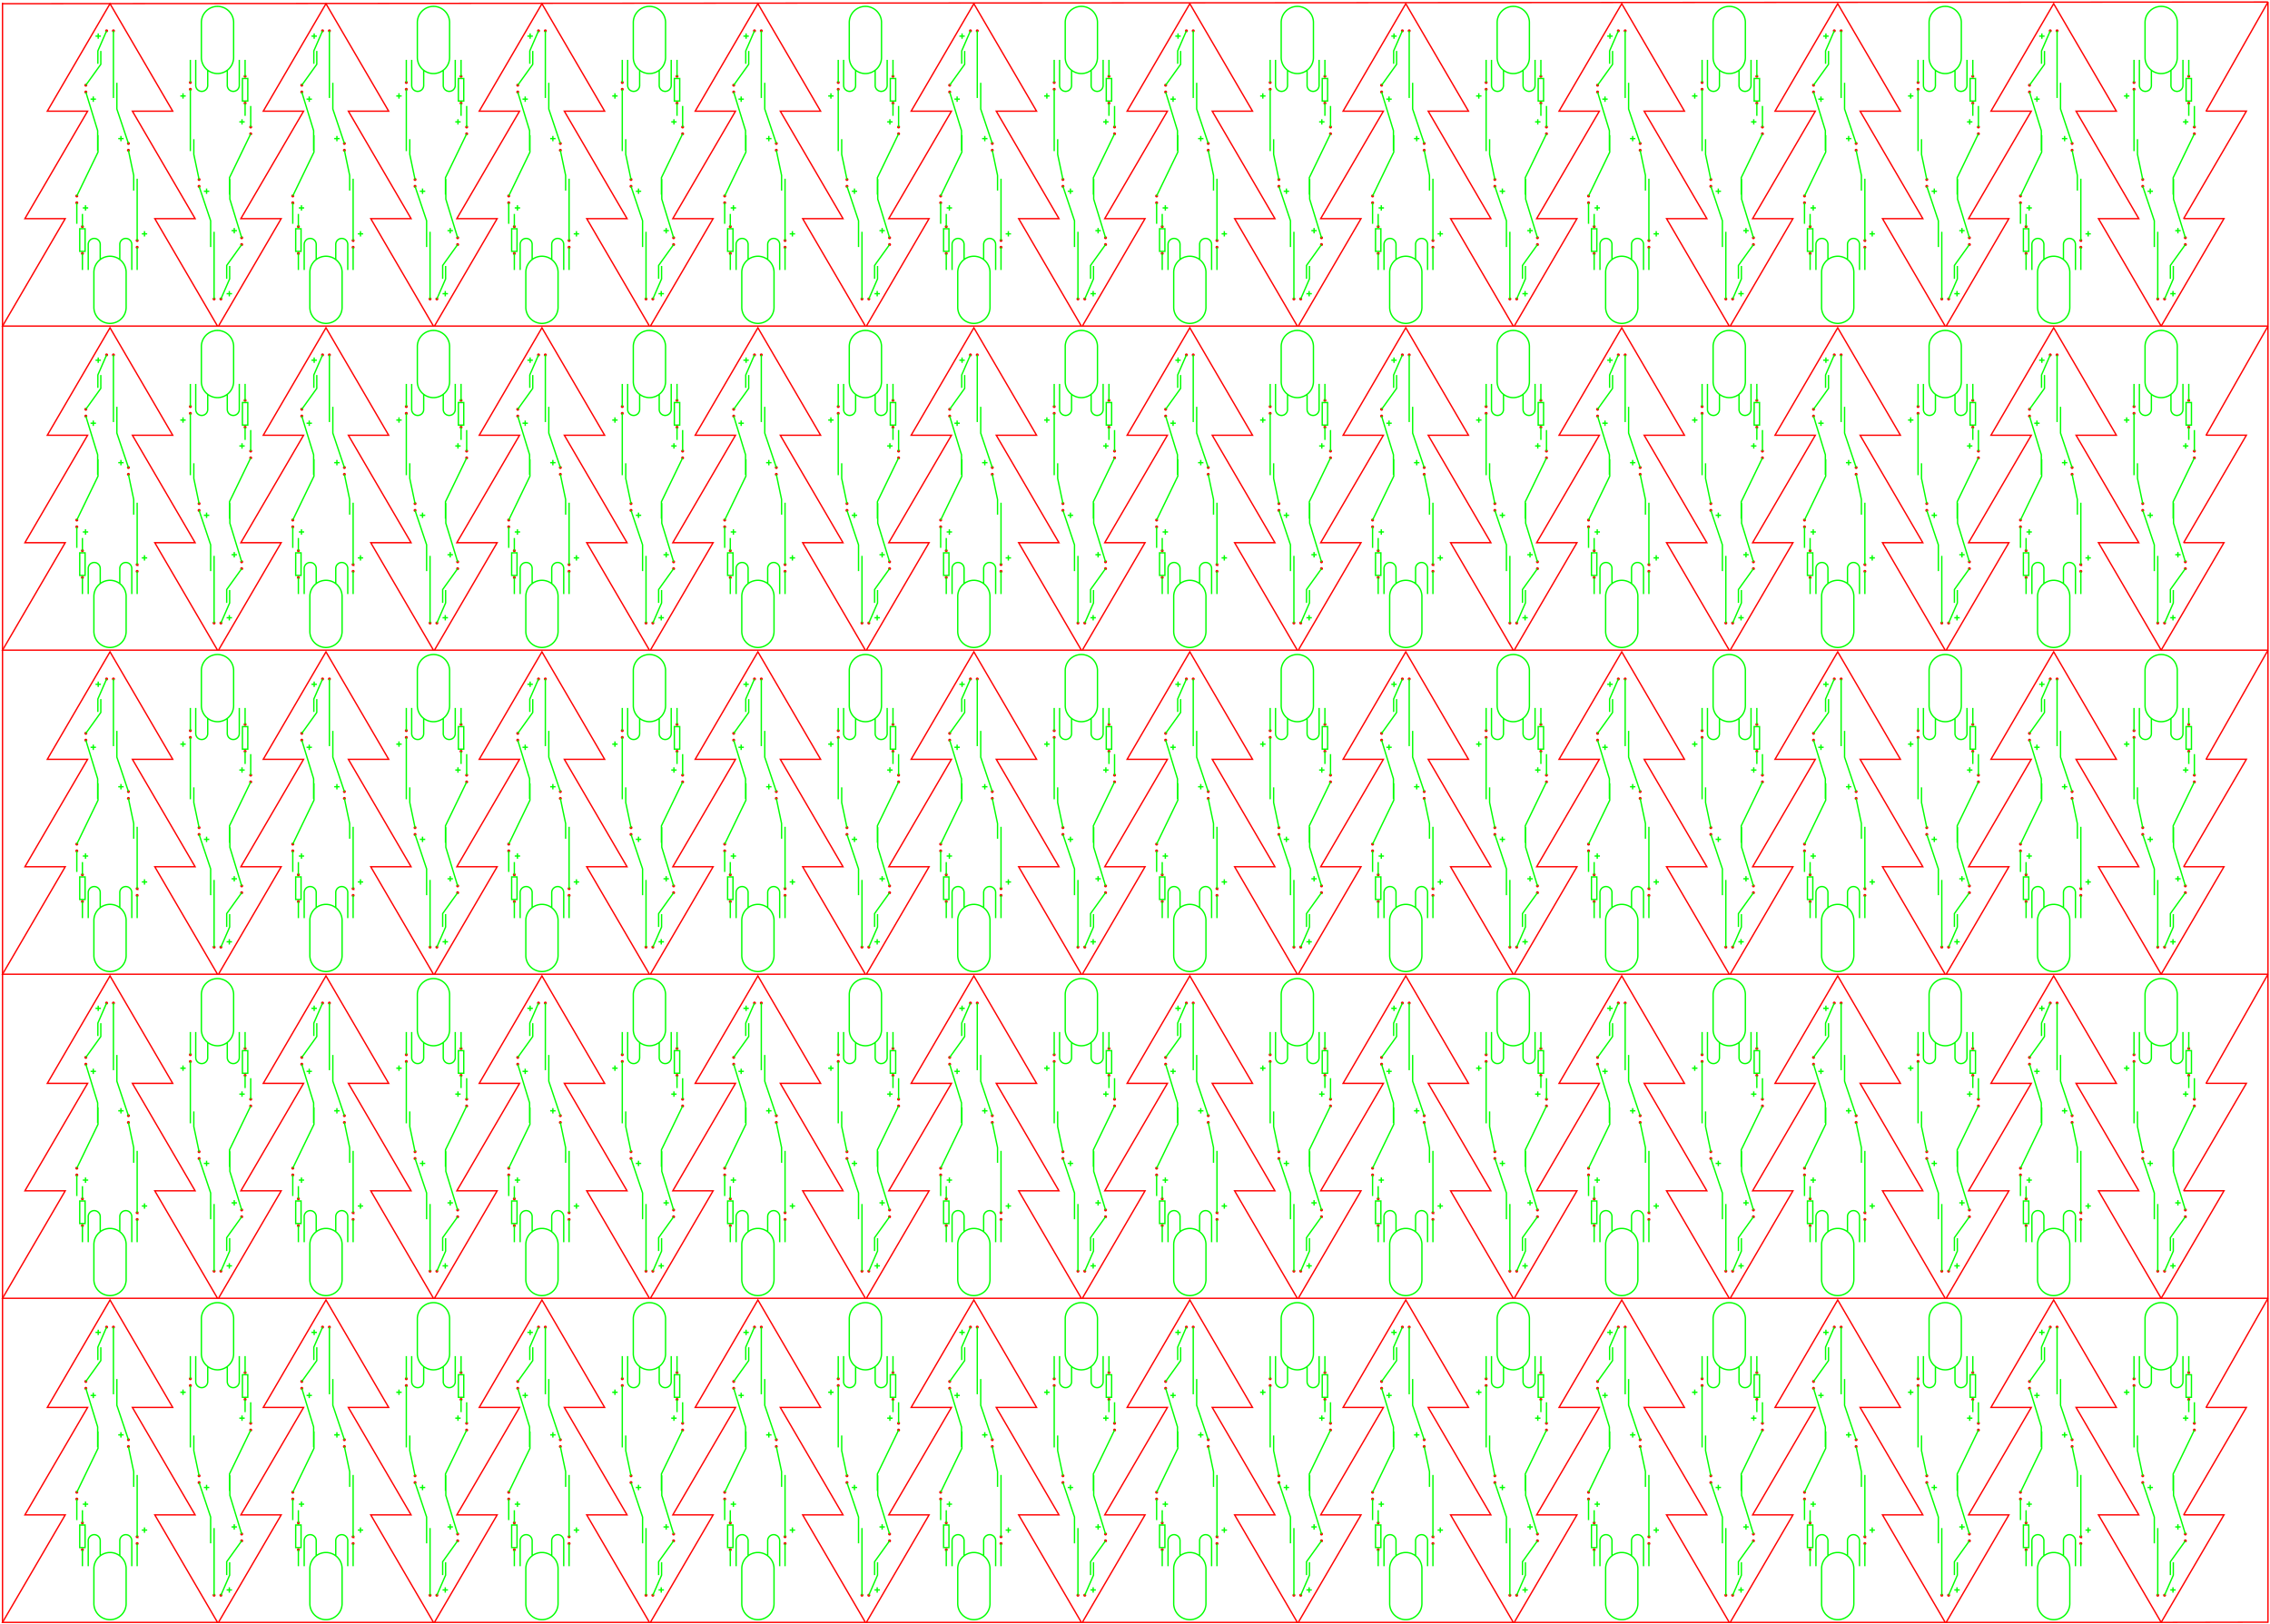 <?xml version="1.0" encoding="UTF-8" standalone="no"?>
<svg
   xmlns:dc="http://purl.org/dc/elements/1.1/"
   xmlns:cc="http://creativecommons.org/ns#"
   xmlns:rdf="http://www.w3.org/1999/02/22-rdf-syntax-ns#"
   xmlns:svg="http://www.w3.org/2000/svg"
   xmlns="http://www.w3.org/2000/svg"
   xmlns:xlink="http://www.w3.org/1999/xlink"
   xmlns:sodipodi="http://sodipodi.sourceforge.net/DTD/sodipodi-0.dtd"
   xmlns:inkscape="http://www.inkscape.org/namespaces/inkscape"
   width="839.657mm"
   height="601mm"
   viewBox="-10 -130 839.657 601"
   version="1.1"
   id="svg5"
   sodipodi:docname="Tree2D_V4.svg"
   inkscape:version="0.92.4 (5da689c313, 2019-01-14)">
  <defs
     id="defs9" />
  <sodipodi:namedview
     pagecolor="#ffffff"
     bordercolor="#666666"
     borderopacity="1"
     objecttolerance="10"
     gridtolerance="10"
     guidetolerance="10"
     inkscape:pageopacity="0"
     inkscape:pageshadow="2"
     inkscape:window-width="1920"
     inkscape:window-height="1017"
     id="namedview7"
     showgrid="false"
     inkscape:document-units="mm"
     inkscape:zoom="0.41627778"
     inkscape:cx="714.55923"
     inkscape:cy="1564.2692"
     inkscape:window-x="-8"
     inkscape:window-y="-8"
     inkscape:window-maximized="1"
     inkscape:current-layer="svg5"
     fit-margin-top="0.5"
     fit-margin-left="0.5"
     fit-margin-right="0.5"
     fit-margin-bottom="0.5" />
  <g
     id="Setup3"
     inkscape:tile-cx="66.327503"
     inkscape:tile-cy="70.000003"
     inkscape:tile-w="93.34026"
     inkscape:tile-h="120.74617"
     inkscape:tile-x0="19.564745"
     inkscape:tile-y0="9.5038364"
     transform="matrix(0.994,0,0,0.994,-19.007,-9.351)">
    <path
       id="op_2D_Profile5-9-0"
       d="m 102.355,-71.868 a 0.3,0.3 0 0 1 0.3,0.3 0.3,0.3 0 0 1 -0.3,0.3 0.3,0.3 0 0 1 -0.224,-0.1 0.3,0.3 0 0 1 -0.076,-0.2 0.3,0.3 0 0 1 0.3,-0.3 z m -0.3,-2.25 a 0.3,0.3 0 0 1 0.236,-0.283 0.3,0.3 0 0 1 0.064,-0.007 0.3,0.3 0 0 1 0.3,0.3 0.3,0.3 0 0 1 -0.3,0.3 0.3,0.3 0 0 1 -0.3,-0.3 z m -1.486,-8.852 a 0.3,0.3 0 0 1 -0.3,0.3 0.3,0.3 0 0 1 -0.3,-0.3 0.3,0.3 0 0 1 0.01,-0.078 0.3,0.3 0 0 1 0.29,-0.222 0.3,0.3 0 0 1 0.3,0.3 z m -0.3,-9.7 a 0.3,0.3 0 0 1 -0.3,-0.3 0.3,0.3 0 0 1 0.3,-0.3 0.3,0.3 0 0 1 0.3,0.3 0.3,0.3 0 0 1 -0.3,0.3 z m -20.073,1.999 a 0.3,0.3 0 0 1 -0.3,0.3 0.3,0.3 0 0 1 -0.3,-0.3 0.3,0.3 0 0 1 0.3,-0.3 0.3,0.3 0 0 1 0.3,0.3 z m -0.289,2.24 a 0.3,0.3 0 0 1 0.289,0.3 0.3,0.3 0 0 1 -0.3,0.3 0.3,0.3 0 0 1 -0.3,-0.3 0.3,0.3 0 0 1 0.3,-0.3 l 0.02,10e-4 z m -28.637,-21.17 a 0.3,0.3 0 0 0 0.3,-0.3 0.3,0.3 0 0 0 -0.3,-0.3 0.3,0.3 0 0 0 -0.3,0.3 0.3,0.3 0 0 0 0.3,0.3 z m -2.54,0 a 0.3,0.3 0 0 0 0.3,-0.3 0.3,0.3 0 0 0 -0.3,-0.3 0.3,0.3 0 0 0 -0.3,0.3 0.3,0.3 0 0 0 0.3,0.3 z M 41.3,-89.66 a 0.3,0.3 0 0 0 -0.3,-0.3 0.3,0.3 0 0 0 -0.3,0.3 0.3,0.3 0 0 0 0.3,0.299 0.3,0.3 0 0 0 0.3,-0.299 z m 0,2.539 a 0.3,0.3 0 0 0 -0.3,-0.299 0.3,0.3 0 0 0 -0.3,0.299 0.3,0.3 0 0 0 0.3,0.3 0.3,0.3 0 0 0 0.3,-0.3 z m 15.253,19.143 a 0.3,0.3 0 0 0 0.3,0.3 0.3,0.3 0 0 0 0.3,-0.3 0.3,0.3 0 0 0 -0.3,-0.3 0.3,0.3 0 0 0 -0.3,0.3 z m 0,2.54 a 0.3,0.3 0 0 0 0.3,0.3 0.3,0.3 0 0 0 0.3,-0.3 0.3,0.3 0 0 0 -0.3,-0.3 0.3,0.3 0 0 0 -0.3,0.3 z m -18.608,17.006 a 0.3,0.3 0 0 0 -0.3,-0.3 0.3,0.3 0 0 0 -0.3,0.3 0.3,0.3 0 0 0 0.3,0.3 0.3,0.3 0 0 0 0.3,-0.3 z m 0,2.54 a 0.3,0.3 0 0 0 -0.3,-0.3 0.3,0.3 0 0 0 -0.3,0.3 0.3,0.3 0 0 0 0.3,0.3 0.3,0.3 0 0 0 0.3,-0.3 z m 1.486,8.862 a 0.3,0.3 0 0 0 0.3,0.3 0.3,0.3 0 0 0 0.3,-0.3 0.3,0.3 0 0 0 -0.3,-0.3 0.3,0.3 0 0 0 -0.3,0.3 z m 0.3,9.7 a 0.3,0.3 0 0 0 -0.3,0.3 0.3,0.3 0 0 0 0.3,0.3 0.3,0.3 0 0 0 0.3,-0.3 0.3,0.3 0 0 0 -0.3,-0.3 z m 20.073,-1.999 a 0.3,0.3 0 0 0 0.3,0.3 0.3,0.3 0 0 0 0.3,-0.3 0.3,0.3 0 0 0 -0.3,-0.3 0.3,0.3 0 0 0 -0.3,0.3 z m 0.3,-2.24 a 0.3,0.3 0 0 0 0.3,-0.3 0.3,0.3 0 0 0 -0.3,-0.3 0.3,0.3 0 0 0 -0.3,0.3 0.3,0.3 0 0 0 0.3,0.3 z M 80.295,-16.637 90,0 H 10 l 23.333,-40 h -15 l 23.334,-40 h -15 L 50,-120 73.333,-80 h -15 l 23.334,40 h -15 z m 8.435,6.238 a 0.3,0.3 0 0 1 0.3,0.3 v 0.009 a 0.3,0.3 0 0 1 -0.3,0.291 0.3,0.3 0 0 1 -0.3,-0.3 0.3,0.3 0 0 1 0.3,-0.3 z m 2.54,0 a 0.3,0.3 0 0 1 0.3,0.3 0.3,0.3 0 0 1 -0.3,0.3 0.3,0.3 0 0 1 -0.3,-0.3 0.3,0.3 0 0 1 0.3,-0.3 z M 98.7,-30.34 a 0.3,0.3 0 0 1 0.3,-0.3 0.3,0.3 0 0 1 0.3,0.3 0.3,0.3 0 0 1 -0.3,0.301 0.3,0.3 0 0 1 -0.3,-0.301 z m 0,-2.539 a 0.3,0.3 0 0 1 0.3,-0.301 0.3,0.3 0 0 1 0.3,0.301 0.3,0.3 0 0 1 -0.291,0.3 H 99 a 0.3,0.3 0 0 1 -0.3,-0.3 z M 83.447,-52.022 a 0.3,0.3 0 0 1 -0.3,0.3 0.3,0.3 0 0 1 -0.3,-0.3 0.3,0.3 0 0 1 0.3,-0.3 0.3,0.3 0 0 1 0.3,0.3 z m -0.31,-2.24 a 0.3,0.3 0 0 1 -0.29,-0.3 0.3,0.3 0 0 1 0.3,-0.3 0.3,0.3 0 0 1 0.3,0.3 0.3,0.3 0 0 1 -0.3,0.3 h -0.019"
       inkscape:connector-curvature="0"
       style="fill:none;stroke:#ff0000;stroke-width:0.5" />
    <path
       id="op_2D_Profile6-10-1"
       d="m 63.835,-34.345 h -0.999 m -10e-4,0 v -1 m 0,2 v -1 h -1 m -1.731,13.453 v -8.437 m 0,-25.54 v 23 m -3.251,-33.569 1.96,9.347 v 5.653 m -1.96,-17.54 -4.301,-12.823 v -9.772 m 2.514,20.777 h -1 v -1 m 0,2 v -1 h -1 m -7.533,-1.28 v 6.32 l -7.888,16.324 m 3.236,4.444 v -1 m 0,2 v -1 h -1 m 2,0 h -1 m -2.15,7.758 h 2 v 8.4 h -2 z m -1.086,-1.84 v -7.822 m 2.086,4.148 v 4.714 m 0,16.138 v -6.138 m 2.164,6.138 v -9.506 a 2.233,2.233 0 0 1 2.232,-2.233 2.233,2.233 0 0 1 1.579,0.654 2.233,2.233 0 0 1 0.654,1.579 v 5.628 l 0.044,-0.033 A 6,6 0 0 1 50,-26 a 6,6 0 0 1 3.596,1.197 l 0.044,0.033 v -5.628 a 2.233,2.233 0 0 1 2.233,-2.233 2.233,2.233 0 0 1 1.578,0.654 2.233,2.233 0 0 1 0.654,1.579 v 9.506 m -4.465,-3.878 0.018,0.014 A 6,6 0 0 1 56,-20 v 13 a 6,6 0 0 1 -6,6 6,6 0 0 1 -6,-6 v -13 a 6,6 0 0 1 2.342,-4.756 l 0.018,-0.014 m 42.37,-10.329 v 25 m 4.69,-7.494 V -22.56 L 99,-30.34 m -4.479,7.974 v 4.79 l -3.251,7.477 m 2.121,-1.968 h 1 v 1 m 0,-2 v 1 h 1 M 99,-32.879 94.595,-47.264 v -7.478 m -0.128,5.818 v -6.32 l 7.888,-16.324 m -3.236,-4.444 v 1 m 0,-2 v 1 h 1 m -2,0 h 1 m 2.15,-7.758 h -2 v -8.4 h 2 z m 1.086,1.84 v 7.822 m -2.086,-4.148 v -4.714 m 0,-16.138 v 6.138 m -2.164,-6.138 v 9.506 a 2.233,2.233 0 0 1 -2.232,2.233 2.233,2.233 0 0 1 -2.233,-2.233 v -5.628 l -0.044,0.033 A 6,6 0 0 1 90,-94 6,6 0 0 1 86.404,-95.197 L 86.36,-95.23 v 5.628 a 2.233,2.233 0 0 1 -2.233,2.233 2.233,2.233 0 0 1 -2.232,-2.233 v -9.506 m 4.465,3.878 -0.018,-0.014 A 6,6 0 0 1 84,-100 v -13 a 6,6 0 0 1 6,-6 6,6 0 0 1 6,6 v 13 a 6,6 0 0 1 -2.342,4.756 l -0.018,0.014 m -13.744,-3.878 v 8.437 m -2.731,4.016 v 1 h 0.999 m -0.999,0 v 1 m -1.001,-1 h 1 m 2.732,20.524 v -23 m 3.251,33.569 -1.961,-9.347 v -5.653 m 1.961,17.54 4.301,12.823 v 9.772 m -2.514,-20.777 h 1 v 1 m 0,-2 v 1 h 1 m 9.297,13.676 v 1 h 1 m -1,0 v 1 m -1,-1 h 1 M 51.27,-84.901 v -25 m -4.69,7.494 v 4.967 L 41,-89.66 m 4.479,-7.974 v -4.79 l 3.251,-7.477 m -2.121,1.968 h -1 v -1 m 0,2 v -1 h -1 M 41,-87.121 l 4.405,14.385 v 7.478 m -1.636,-18.214 v -1 h -1 m 1,0 v -1 m 1,1 h -1"
       inkscape:connector-curvature="0"
       style="fill:none;stroke:#00ff00;stroke-width:0.5" />
  </g>
  <use
     x="0"
     y="0"
     inkscape:tiled-clone-of="#Setup3"
     xlink:href="#Setup3"
     transform="translate(1.160198e-7,119.901)"
     id="use1020"
     width="100%"
     height="100%" />
  <use
     x="0"
     y="0"
     inkscape:tiled-clone-of="#Setup3"
     xlink:href="#Setup3"
     transform="translate(1.160198e-7,239.801)"
     id="use1022"
     width="100%"
     height="100%" />
  <use
     x="0"
     y="0"
     inkscape:tiled-clone-of="#Setup3"
     xlink:href="#Setup3"
     transform="translate(1.160198e-7,359.702)"
     id="use1024"
     width="100%"
     height="100%" />
  <use
     x="0"
     y="0"
     inkscape:tiled-clone-of="#Setup3"
     xlink:href="#Setup3"
     transform="translate(1.160198e-7,479.602)"
     id="use1026"
     width="100%"
     height="100%" />
  <use
     x="0"
     y="0"
     inkscape:tiled-clone-of="#Setup3"
     xlink:href="#Setup3"
     transform="translate(79.883)"
     id="use1028"
     width="100%"
     height="100%" />
  <use
     x="0"
     y="0"
     inkscape:tiled-clone-of="#Setup3"
     xlink:href="#Setup3"
     transform="translate(79.883,119.901)"
     id="use1030"
     width="100%"
     height="100%" />
  <use
     x="0"
     y="0"
     inkscape:tiled-clone-of="#Setup3"
     xlink:href="#Setup3"
     transform="translate(79.883,239.801)"
     id="use1032"
     width="100%"
     height="100%" />
  <use
     x="0"
     y="0"
     inkscape:tiled-clone-of="#Setup3"
     xlink:href="#Setup3"
     transform="translate(79.883,359.702)"
     id="use1034"
     width="100%"
     height="100%" />
  <use
     x="0"
     y="0"
     inkscape:tiled-clone-of="#Setup3"
     xlink:href="#Setup3"
     transform="translate(79.883,479.602)"
     id="use1036"
     width="100%"
     height="100%" />
  <use
     x="0"
     y="0"
     inkscape:tiled-clone-of="#Setup3"
     xlink:href="#Setup3"
     transform="translate(159.766)"
     id="use1038"
     width="100%"
     height="100%" />
  <use
     x="0"
     y="0"
     inkscape:tiled-clone-of="#Setup3"
     xlink:href="#Setup3"
     transform="translate(159.766,119.901)"
     id="use1040"
     width="100%"
     height="100%" />
  <use
     x="0"
     y="0"
     inkscape:tiled-clone-of="#Setup3"
     xlink:href="#Setup3"
     transform="translate(159.766,239.801)"
     id="use1042"
     width="100%"
     height="100%" />
  <use
     x="0"
     y="0"
     inkscape:tiled-clone-of="#Setup3"
     xlink:href="#Setup3"
     transform="translate(159.766,359.702)"
     id="use1044"
     width="100%"
     height="100%" />
  <use
     x="0"
     y="0"
     inkscape:tiled-clone-of="#Setup3"
     xlink:href="#Setup3"
     transform="translate(159.766,479.602)"
     id="use1046"
     width="100%"
     height="100%" />
  <use
     x="0"
     y="0"
     inkscape:tiled-clone-of="#Setup3"
     xlink:href="#Setup3"
     transform="translate(239.649)"
     id="use1048"
     width="100%"
     height="100%" />
  <use
     x="0"
     y="0"
     inkscape:tiled-clone-of="#Setup3"
     xlink:href="#Setup3"
     transform="translate(239.649,119.901)"
     id="use1050"
     width="100%"
     height="100%" />
  <use
     x="0"
     y="0"
     inkscape:tiled-clone-of="#Setup3"
     xlink:href="#Setup3"
     transform="translate(239.649,239.801)"
     id="use1052"
     width="100%"
     height="100%" />
  <use
     x="0"
     y="0"
     inkscape:tiled-clone-of="#Setup3"
     xlink:href="#Setup3"
     transform="translate(239.649,359.702)"
     id="use1054"
     width="100%"
     height="100%" />
  <use
     x="0"
     y="0"
     inkscape:tiled-clone-of="#Setup3"
     xlink:href="#Setup3"
     transform="translate(239.649,479.602)"
     id="use1056"
     width="100%"
     height="100%" />
  <use
     x="0"
     y="0"
     inkscape:tiled-clone-of="#Setup3"
     xlink:href="#Setup3"
     transform="translate(319.532)"
     id="use1058"
     width="100%"
     height="100%" />
  <use
     x="0"
     y="0"
     inkscape:tiled-clone-of="#Setup3"
     xlink:href="#Setup3"
     transform="translate(319.532,119.901)"
     id="use1060"
     width="100%"
     height="100%" />
  <use
     x="0"
     y="0"
     inkscape:tiled-clone-of="#Setup3"
     xlink:href="#Setup3"
     transform="translate(319.532,239.801)"
     id="use1062"
     width="100%"
     height="100%" />
  <use
     x="0"
     y="0"
     inkscape:tiled-clone-of="#Setup3"
     xlink:href="#Setup3"
     transform="translate(319.532,359.702)"
     id="use1064"
     width="100%"
     height="100%" />
  <use
     x="0"
     y="0"
     inkscape:tiled-clone-of="#Setup3"
     xlink:href="#Setup3"
     transform="translate(319.532,479.602)"
     id="use1066"
     width="100%"
     height="100%" />
  <use
     x="0"
     y="0"
     inkscape:tiled-clone-of="#Setup3"
     xlink:href="#Setup3"
     transform="translate(399.415)"
     id="use1068"
     width="100%"
     height="100%" />
  <use
     x="0"
     y="0"
     inkscape:tiled-clone-of="#Setup3"
     xlink:href="#Setup3"
     transform="translate(399.415,119.901)"
     id="use1070"
     width="100%"
     height="100%" />
  <use
     x="0"
     y="0"
     inkscape:tiled-clone-of="#Setup3"
     xlink:href="#Setup3"
     transform="translate(399.415,239.801)"
     id="use1072"
     width="100%"
     height="100%" />
  <use
     x="0"
     y="0"
     inkscape:tiled-clone-of="#Setup3"
     xlink:href="#Setup3"
     transform="translate(399.415,359.702)"
     id="use1074"
     width="100%"
     height="100%" />
  <use
     x="0"
     y="0"
     inkscape:tiled-clone-of="#Setup3"
     xlink:href="#Setup3"
     transform="translate(399.415,479.602)"
     id="use1076"
     width="100%"
     height="100%" />
  <use
     x="0"
     y="0"
     inkscape:tiled-clone-of="#Setup3"
     xlink:href="#Setup3"
     transform="translate(479.298)"
     id="use1078"
     width="100%"
     height="100%" />
  <use
     x="0"
     y="0"
     inkscape:tiled-clone-of="#Setup3"
     xlink:href="#Setup3"
     transform="translate(479.298,119.901)"
     id="use1080"
     width="100%"
     height="100%" />
  <use
     x="0"
     y="0"
     inkscape:tiled-clone-of="#Setup3"
     xlink:href="#Setup3"
     transform="translate(479.298,239.801)"
     id="use1082"
     width="100%"
     height="100%" />
  <use
     x="0"
     y="0"
     inkscape:tiled-clone-of="#Setup3"
     xlink:href="#Setup3"
     transform="translate(479.298,359.702)"
     id="use1084"
     width="100%"
     height="100%" />
  <use
     x="0"
     y="0"
     inkscape:tiled-clone-of="#Setup3"
     xlink:href="#Setup3"
     transform="translate(479.298,479.602)"
     id="use1086"
     width="100%"
     height="100%" />
  <use
     x="0"
     y="0"
     inkscape:tiled-clone-of="#Setup3"
     xlink:href="#Setup3"
     transform="translate(559.181)"
     id="use1088"
     width="100%"
     height="100%" />
  <use
     x="0"
     y="0"
     inkscape:tiled-clone-of="#Setup3"
     xlink:href="#Setup3"
     transform="translate(559.181,119.901)"
     id="use1090"
     width="100%"
     height="100%" />
  <use
     x="0"
     y="0"
     inkscape:tiled-clone-of="#Setup3"
     xlink:href="#Setup3"
     transform="translate(559.181,239.801)"
     id="use1092"
     width="100%"
     height="100%" />
  <use
     x="0"
     y="0"
     inkscape:tiled-clone-of="#Setup3"
     xlink:href="#Setup3"
     transform="translate(559.181,359.702)"
     id="use1094"
     width="100%"
     height="100%" />
  <use
     x="0"
     y="0"
     inkscape:tiled-clone-of="#Setup3"
     xlink:href="#Setup3"
     transform="translate(559.181,479.602)"
     id="use1096"
     width="100%"
     height="100%" />
  <use
     x="0"
     y="0"
     inkscape:tiled-clone-of="#Setup3"
     xlink:href="#Setup3"
     transform="translate(639.064)"
     id="use1098"
     width="100%"
     height="100%" />
  <use
     x="0"
     y="0"
     inkscape:tiled-clone-of="#Setup3"
     xlink:href="#Setup3"
     transform="translate(639.064,119.901)"
     id="use1100"
     width="100%"
     height="100%" />
  <use
     x="0"
     y="0"
     inkscape:tiled-clone-of="#Setup3"
     xlink:href="#Setup3"
     transform="translate(639.064,239.801)"
     id="use1102"
     width="100%"
     height="100%" />
  <use
     x="0"
     y="0"
     inkscape:tiled-clone-of="#Setup3"
     xlink:href="#Setup3"
     transform="translate(639.064,359.702)"
     id="use1104"
     width="100%"
     height="100%" />
  <use
     x="0"
     y="0"
     inkscape:tiled-clone-of="#Setup3"
     xlink:href="#Setup3"
     transform="translate(639.064,479.602)"
     id="use1106"
     width="100%"
     height="100%" />
  <use
     x="0"
     y="0"
     inkscape:tiled-clone-of="#Setup3"
     xlink:href="#Setup3"
     transform="translate(718.947)"
     id="use1108"
     width="100%"
     height="100%" />
  <use
     x="0"
     y="0"
     inkscape:tiled-clone-of="#Setup3"
     xlink:href="#Setup3"
     transform="translate(718.947,119.901)"
     id="use1110"
     width="100%"
     height="100%" />
  <use
     x="0"
     y="0"
     inkscape:tiled-clone-of="#Setup3"
     xlink:href="#Setup3"
     transform="translate(718.947,239.801)"
     id="use1112"
     width="100%"
     height="100%" />
  <use
     x="0"
     y="0"
     inkscape:tiled-clone-of="#Setup3"
     xlink:href="#Setup3"
     transform="translate(718.947,359.702)"
     id="use1114"
     width="100%"
     height="100%" />
  <use
     x="0"
     y="0"
     inkscape:tiled-clone-of="#Setup3"
     xlink:href="#Setup3"
     transform="translate(718.947,479.602)"
     id="use1116"
     width="100%"
     height="100%" />
  <g
     style="stroke-width:0.5;stroke-miterlimit:4;stroke-dasharray:none"
     transform="matrix(0.994,0,0,0.994,-5.253,-30.387)"
     inkscape:tile-y0="0.57643104"
     inkscape:tile-x0="801.47781"
     id="use5784">
    <g
       id="g1207"
       transform="translate(8.263,1.271)">
      <g
         id="use5792"
         transform="translate(781.321,19.826)"
         inkscape:tile-x0="801.47781"
         inkscape:tile-y0="0.70050373"
         inkscape:label="StromA"
         style="stroke-width:0.5;stroke-miterlimit:4;stroke-dasharray:none">
        <path
           id="path5816"
           d="M 9.872,0.066 33.246,-39.95 H 18.333 c -0.028,0 -0.05,-0.022 -0.05,-0.05 9.1e-5,-0.009 0.003,-0.017 0.007,-0.025 L 41.58,-79.95 H 26.667 c -0.028,0 -0.05,-0.022 -0.05,-0.05 9.1e-5,-0.009 0.003,-0.017 0.007,-0.025 l 22.996,-40.535"
           inkscape:connector-curvature="0"
           style="fill:none;stroke:#ff0000;stroke-width:0.5;stroke-miterlimit:4;stroke-dasharray:none"
           sodipodi:nodetypes="ccscccsccc" />
      </g>
      <path
         sodipodi:nodetypes="cc"
         inkscape:connector-curvature="0"
         id="path5794"
         d="m -12.1,-100.108 843.042,-0.625"
         style="fill:none;stroke:#ff0000;stroke-width:0.5;stroke-linecap:butt;stroke-linejoin:miter;stroke-miterlimit:4;stroke-dasharray:none;stroke-opacity:1" />
    </g>
  </g>
  <g
     style="stroke-width:0.5;stroke-miterlimit:4;stroke-dasharray:none"
     transform="matrix(0.994,0,0,0.994,-5.253,89.514)"
     inkscape:tile-y0="0.57643104"
     inkscape:tile-x0="801.47781"
     id="use5784-8">
    <g
       id="g1207-2"
       transform="translate(8.263,1.271)">
      <g
         id="use5792-3"
         transform="translate(781.321,19.826)"
         inkscape:tile-x0="801.47781"
         inkscape:tile-y0="0.70050373"
         inkscape:label="StromA"
         style="stroke-width:0.5;stroke-miterlimit:4;stroke-dasharray:none">
        <path
           id="path5816-8"
           d="M 9.872,0.066 33.246,-39.95 H 18.333 c -0.028,0 -0.05,-0.022 -0.05,-0.05 9.1e-5,-0.009 0.003,-0.017 0.007,-0.025 L 41.58,-79.95 H 26.667 c -0.028,0 -0.05,-0.022 -0.05,-0.05 9.1e-5,-0.009 0.003,-0.017 0.007,-0.025 l 22.996,-40.535"
           inkscape:connector-curvature="0"
           style="fill:none;stroke:#ff0000;stroke-width:0.5;stroke-miterlimit:4;stroke-dasharray:none"
           sodipodi:nodetypes="ccscccsccc" />
      </g>
      <path
         sodipodi:nodetypes="cc"
         inkscape:connector-curvature="0"
         id="path5794-4"
         d="m 791.194,-100.734 h 39.748"
         style="fill:none;stroke:#ff0000;stroke-width:0.5;stroke-linecap:butt;stroke-linejoin:miter;stroke-miterlimit:4;stroke-dasharray:none;stroke-opacity:1" />
    </g>
  </g>
  <g
     id="g1244"
     inkscape:tile-x0="801.47781"
     inkscape:tile-y0="0.57643104"
     transform="matrix(0.994,0,0,0.994,-5.253,209.414)"
     style="stroke-width:0.5;stroke-miterlimit:4;stroke-dasharray:none">
    <g
       transform="translate(8.263,1.271)"
       id="g1242">
      <g
         style="stroke-width:0.5;stroke-miterlimit:4;stroke-dasharray:none"
         inkscape:label="StromA"
         inkscape:tile-y0="0.70050373"
         inkscape:tile-x0="801.47781"
         transform="translate(781.321,19.826)"
         id="g1238">
        <path
           sodipodi:nodetypes="ccscccsccc"
           style="fill:none;stroke:#ff0000;stroke-width:0.5;stroke-miterlimit:4;stroke-dasharray:none"
           inkscape:connector-curvature="0"
           d="M 9.872,0.066 33.246,-39.95 H 18.333 c -0.028,0 -0.05,-0.022 -0.05,-0.05 9.1e-5,-0.009 0.003,-0.017 0.007,-0.025 L 41.58,-79.95 H 26.667 c -0.028,0 -0.05,-0.022 -0.05,-0.05 9.1e-5,-0.009 0.003,-0.017 0.007,-0.025 l 22.996,-40.535"
           id="path1236" />
      </g>
      <path
         style="fill:none;stroke:#ff0000;stroke-width:0.5;stroke-linecap:butt;stroke-linejoin:miter;stroke-miterlimit:4;stroke-dasharray:none;stroke-opacity:1"
         d="m 791.194,-100.734 h 39.748"
         id="path1240"
         inkscape:connector-curvature="0"
         sodipodi:nodetypes="cc" />
    </g>
  </g>
  <g
     style="stroke-width:0.5;stroke-miterlimit:4;stroke-dasharray:none"
     transform="matrix(0.994,0,0,0.994,-5.253,329.315)"
     inkscape:tile-y0="0.57643104"
     inkscape:tile-x0="801.47781"
     id="use5784-0">
    <g
       id="g1207-5"
       transform="translate(8.263,1.271)">
      <g
         id="use5792-30"
         transform="translate(781.321,19.826)"
         inkscape:tile-x0="801.47781"
         inkscape:tile-y0="0.70050373"
         inkscape:label="StromA"
         style="stroke-width:0.5;stroke-miterlimit:4;stroke-dasharray:none">
        <path
           id="path5816-7"
           d="M 9.872,0.066 33.246,-39.95 H 18.333 c -0.028,0 -0.05,-0.022 -0.05,-0.05 9.1e-5,-0.009 0.003,-0.017 0.007,-0.025 L 41.58,-79.95 H 26.667 c -0.028,0 -0.05,-0.022 -0.05,-0.05 9.1e-5,-0.009 0.003,-0.017 0.007,-0.025 l 22.996,-40.535"
           inkscape:connector-curvature="0"
           style="fill:none;stroke:#ff0000;stroke-width:0.5;stroke-miterlimit:4;stroke-dasharray:none"
           sodipodi:nodetypes="ccscccsccc" />
      </g>
      <path
         sodipodi:nodetypes="cc"
         inkscape:connector-curvature="0"
         id="path5794-48"
         d="m 791.194,-100.734 h 39.748"
         style="fill:none;stroke:#ff0000;stroke-width:0.5;stroke-linecap:butt;stroke-linejoin:miter;stroke-miterlimit:4;stroke-dasharray:none;stroke-opacity:1" />
    </g>
  </g>
  <g
     style="stroke-width:0.5;stroke-miterlimit:4;stroke-dasharray:none"
     transform="matrix(0.994,0,0,0.994,-5.253,449.216)"
     inkscape:tile-y0="0.57643104"
     inkscape:tile-x0="801.47781"
     id="use5784-2">
    <g
       id="g1207-0"
       transform="translate(8.263,1.271)">
      <g
         id="use5792-31"
         transform="translate(781.321,19.826)"
         inkscape:tile-x0="801.47781"
         inkscape:tile-y0="0.70050373"
         inkscape:label="StromA"
         style="stroke-width:0.5;stroke-miterlimit:4;stroke-dasharray:none">
        <path
           id="path5816-84"
           d="M 9.872,0.066 33.246,-39.95 H 18.333 c -0.028,0 -0.05,-0.022 -0.05,-0.05 9.1e-5,-0.009 0.003,-0.017 0.007,-0.025 L 41.58,-79.95 H 26.667 c -0.028,0 -0.05,-0.022 -0.05,-0.05 9.1e-5,-0.009 0.003,-0.017 0.007,-0.025 l 22.996,-40.535"
           inkscape:connector-curvature="0"
           style="fill:none;stroke:#ff0000;stroke-width:0.5;stroke-miterlimit:4;stroke-dasharray:none"
           sodipodi:nodetypes="ccscccsccc" />
      </g>
      <path
         sodipodi:nodetypes="cc"
         inkscape:connector-curvature="0"
         id="path5794-5"
         d="m 791.194,-100.734 h 39.748"
         style="fill:none;stroke:#ff0000;stroke-width:0.5;stroke-linecap:butt;stroke-linejoin:miter;stroke-miterlimit:4;stroke-dasharray:none;stroke-opacity:1" />
    </g>
  </g>
  <path
     sodipodi:nodetypes="cc"
     inkscape:connector-curvature="0"
     id="path5794-8"
     d="M -9.068,470.252 V -129.005"
     style="fill:none;stroke:#ff0000;stroke-width:0.497;stroke-linecap:butt;stroke-linejoin:miter;stroke-miterlimit:4;stroke-dasharray:none;stroke-opacity:1" />
  <path
     sodipodi:nodetypes="cc"
     inkscape:connector-curvature="0"
     id="path5794-3"
     d="M 828.909,470.376 V -129.251"
     style="fill:none;stroke:#ff0000;stroke-width:0.497;stroke-linecap:butt;stroke-linejoin:miter;stroke-miterlimit:4;stroke-dasharray:none;stroke-opacity:1" />
  <path
     sodipodi:nodetypes="cc"
     inkscape:connector-curvature="0"
     id="path5794-3-6"
     d="m 789.399,470.252 39.509,-0.074"
     style="fill:none;stroke:#ff0000;stroke-width:0.497;stroke-linecap:butt;stroke-linejoin:miter;stroke-miterlimit:4;stroke-dasharray:none;stroke-opacity:1" />
</svg>

